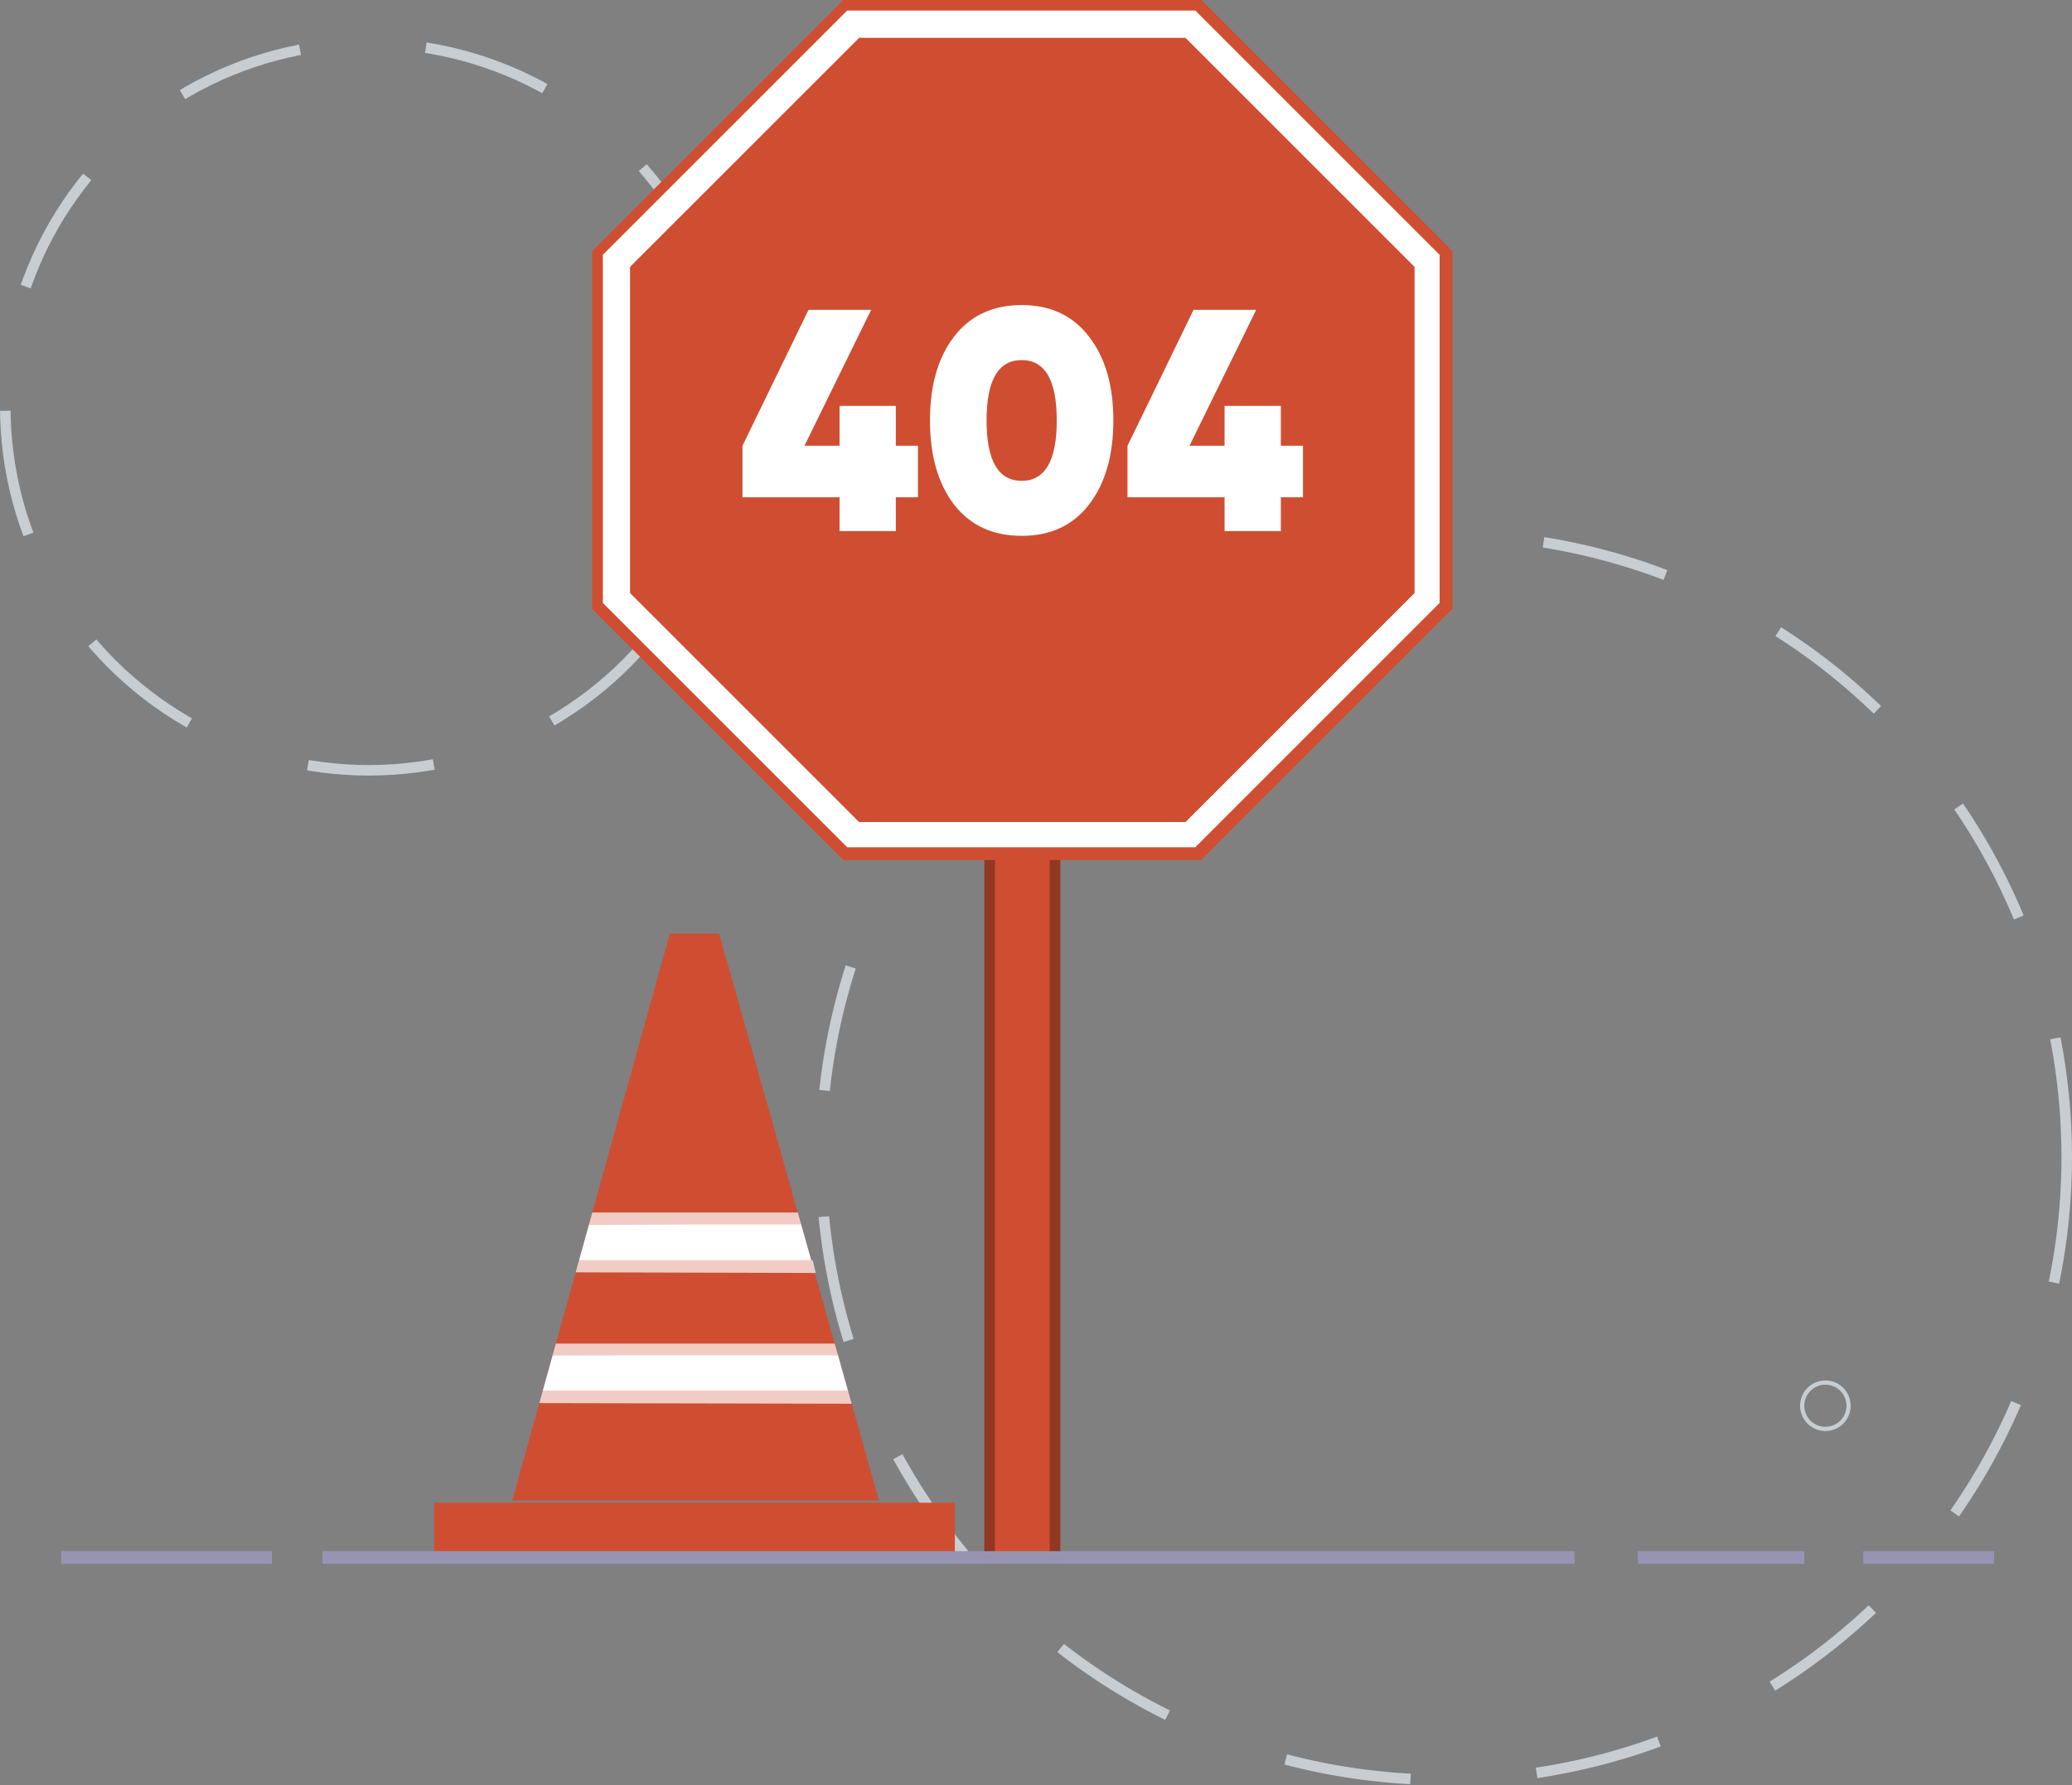 <svg width="983" height="847" viewBox="0 0 983 847" fill="none" xmlns="http://www.w3.org/2000/svg">
<rect x="0" y="0" width="983" height="847" fill="#808080" stroke="none"/>
<circle cx="685" cy="549" r="295.5" stroke="#C7CDD1" stroke-width="5" stroke-dasharray="60 60"/>
<circle cx="175" cy="193" r="172.5" stroke="#C7CDD1" stroke-width="5" stroke-dasharray="60 60"/>
<rect x="467" y="402" width="36" height="340" fill="#CF4E32"/>
<rect x="469.5" y="404.5" width="31" height="335" stroke="#552014" stroke-opacity="0.5" stroke-width="5"/>
<path d="M400.136 0H569.864L689 119.136V288.864L569.864 408H400.136L281 288.864V119.136L400.136 0Z" fill="#CF4E32"/>
<path d="M400.136 0H569.864L689 119.136V288.864L569.864 408H400.136L281 288.864V119.136L400.136 0Z" fill="#CF4E32"/>
<path d="M401.924 5H567.076L683 120.924V286.076L567.076 402H401.924L286 286.076V120.924L401.924 5Z" fill="#CF4E32"/>
<path d="M401.924 5H567.076L683 120.924V286.076L567.076 402H401.924L286 286.076V120.924L401.924 5Z" fill="white"/>
<path d="M407.624 18H562.376L671 126.624V281.376L562.376 390H407.624L299 281.376V126.624L407.624 18Z" fill="#CF4E32"/>
<path d="M407.624 18H562.376L671 126.624V281.376L562.376 390H407.624L299 281.376V126.624L407.624 18Z" fill="#CF4E32"/>
<path d="M435.5 211.5V235.95H425V252H398.3V235.95H352.25V211.5L383.6 147H413.3L381.65 211.5H398.3V192.6H425V211.5H435.5ZM516.651 239.4C509.051 249.3 498.401 254.25 484.701 254.25C471.001 254.25 460.301 249.3 452.601 239.4C445.001 229.4 441.201 216.1 441.201 199.5C441.201 182.9 445.001 169.65 452.601 159.75C460.301 149.75 471.001 144.75 484.701 144.75C498.401 144.75 509.051 149.75 516.651 159.75C524.351 169.65 528.201 182.9 528.201 199.5C528.201 216.1 524.351 229.4 516.651 239.4ZM468.051 199.5C468.051 218.6 473.601 228.15 484.701 228.15C495.801 228.15 501.351 218.6 501.351 199.5C501.351 180.4 495.801 170.85 484.701 170.85C473.601 170.85 468.051 180.4 468.051 199.5ZM618.166 211.5V235.95H607.666V252H580.966V235.95H534.916V211.5L566.266 147H595.966L564.316 211.5H580.966V192.6H607.666V211.5H618.166Z" fill="white"/>
<path d="M341.218 443H317.785L243 712H417L341.218 443Z" fill="#CF4E32"/>
<path d="M262.16 643.1H397.59L402.36 660.05H257.45L262.16 643.1Z" fill="white"/>
<path d="M257.45 660.051L402.38 660.051L404.06 666.048L255.86 665.748L257.45 660.051Z" fill="white" fill-opacity="0.71"/>
<path d="M263.7 637.5L396 637.5L397.7 643.5L262.13 643.2L263.7 637.5Z" fill="white" fill-opacity="0.71"/>
<path d="M281 575.301L378.5 575.301L380.2 581.301L279.42 581.001L281 575.301Z" fill="white" fill-opacity="0.71"/>
<path d="M274.672 598L385.57 598L387 604L273.1 603.699L274.672 598Z" fill="white" fill-opacity="0.71"/>
<path d="M279.422 581H380.109L384.881 598H274.699L279.422 581Z" fill="white"/>
<rect x="206" y="713" width="247" height="25" fill="#CF4E32"/>
<circle cx="866" cy="667" r="11" stroke="#C7CDD1" stroke-width="2"/>
<line x1="153" y1="739" x2="747" y2="739" stroke="#9794B3" stroke-width="6"/>
<line x1="29" y1="739" x2="129" y2="739" stroke="#9794B3" stroke-width="6"/>
<line x1="777" y1="739" x2="856" y2="739" stroke="#9794B3" stroke-width="6"/>
<line x1="884" y1="739" x2="946" y2="739" stroke="#9794B3" stroke-width="6"/>
</svg>
